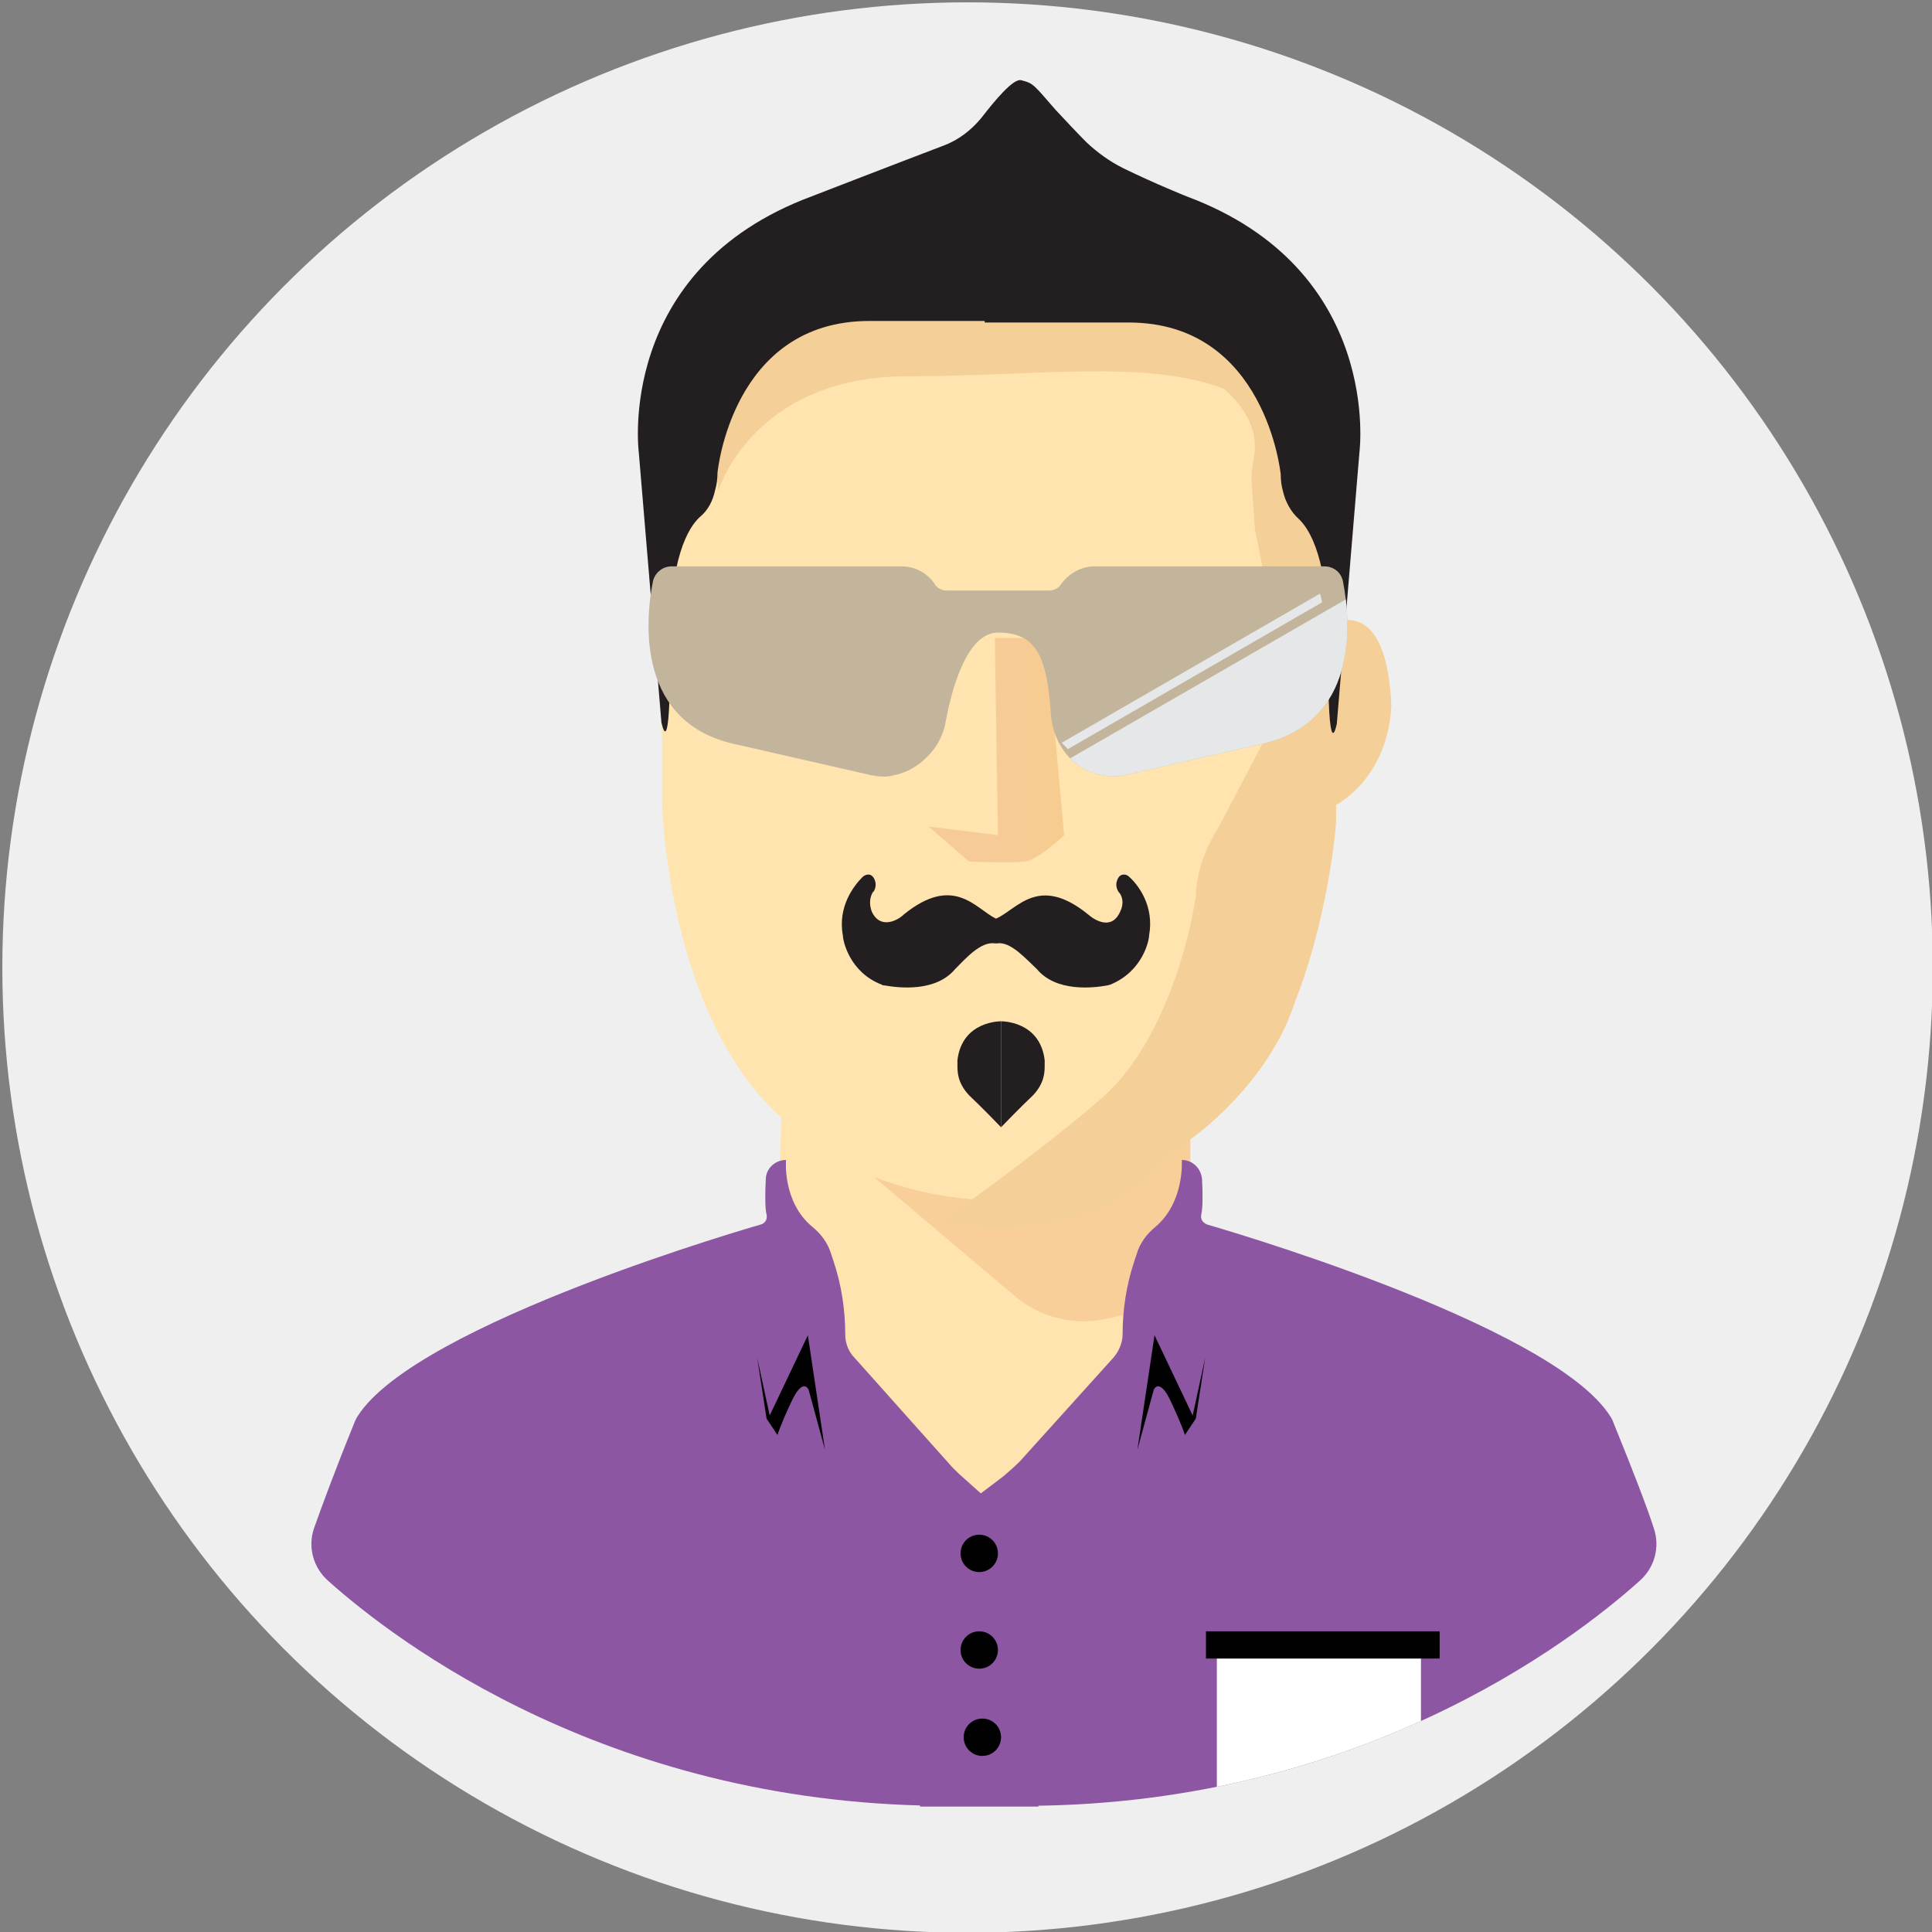<?xml version="1.0" encoding="utf-8"?>
<!-- Generator: Adobe Illustrator 19.2.0, SVG Export Plug-In . SVG Version: 6.00 Build 0)  -->
<svg version="1.1" id="Layer_1" xmlns="http://www.w3.org/2000/svg" xmlns:xlink="http://www.w3.org/1999/xlink" x="0px" y="0px"
	 viewBox="0 0 248 248" style="enable-background:new 0 0 248 248;" xml:space="preserve">
<rect x="0" y="0" width="248" height="248" fill="#808080" stroke="none"/>
<style type="text/css">
	.st0{fill:#EFEFEF;}
	.st1{fill:#FFE4B0;}
	.st2{fill:url(#SVGID_1_);}
	.st3{fill:#F8CF99;}
	.st4{clip-path:url(#XMLID_2_);fill:#FFFFFF;}
	.st5{fill:#8C56A3;}
	.st6{fill:#010101;}
	.st7{fill:#F4CF97;}
	.st8{fill:#231F20;}
	.st9{clip-path:url(#XMLID_3_);fill:#E6E7E8;}
	.st10{fill:#939598;}
</style>
<g>
	<circle id="XMLID_35_" class="st0" cx="124.2" cy="124.2" r="123.9"/>
</g>
<g>
	<path class="st1" d="M126.4,157.5h2.8c10.2-0.2,16.7-5.5,19.4-8.3c1.2-1.2,2.5-2.2,3.9-3.2c17.7-11.9,18.5-42.5,18.5-42.5v-8.3
		c0,0,1.3-27.5-4.8-29.8c-1.6-1-1.3-5.1-1.3-5.1s-1.5-19.3-21.4-19.5h-17.3"/>
	<path class="st1" d="M129.6,157.5h-2.8c-10.2-0.2-16.7-5.5-19.4-8.3c-1.2-1.2-2.5-2.2-3.9-3.2C85.8,134.1,85,103.5,85,103.5v-8.3
		c0,0-1.3-27.5,4.8-29.8c1.6-1,1.3-5.1,1.3-5.1s1.5-19.3,21.4-19.5h17.3"/>
</g>
<linearGradient id="SVGID_1_" gradientUnits="userSpaceOnUse" x1="119.233" y1="96.274" x2="136.65" y2="96.274">
	<stop  offset="0" style="stop-color:#F6CB98"/>
	<stop  offset="0.389" style="stop-color:#F6CB98"/>
	<stop  offset="1" style="stop-color:#F7CC90"/>
</linearGradient>
<path class="st2" d="M119.2,106.1l8.9,1.1l-0.4-25.3h6.6l2.3,25.3c0,0-3.3,3.2-5.1,3.4c-1.8,0.2-7.1,0-7.1,0L119.2,106.1z"/>
<path class="st1" d="M100.3,143.1l-1,31.5l27.3,21.2l26.1-20.8v-30.6C152.8,144.4,127.8,167.3,100.3,143.1z"/>
<path class="st3" d="M112.2,151.1l18.1,15.3c3.2,2.7,7.5,3.8,11.7,2.9l10.8-2.4v-22.4C152.8,144.5,137.6,160.5,112.2,151.1z"/>
<g>
	<defs>
		<path id="XMLID_34_" d="M122.5,231.8c-43.7,0.3-71.7-21.1-80.4-28.9c-1.9-1.7-2.6-4.3-1.8-6.7c1-2.8,2.6-7.2,5.2-13.6
			c0.1-0.3,0.3-0.6,0.4-0.8c7.6-12,51.7-24.6,51.7-24.6s1-0.2,0.8-1.3c-0.2-0.7-0.2-2.8-0.1-4.5c0-1.4,1.2-2.5,2.6-2.5l0,0
			c0,0-0.5,5.4,3.4,8.6v0c1.1,0.9,2,2.1,2.4,3.5l0.3,0.9c1,3,1.5,6.2,1.5,9.4v0c0,1.1,0.4,2.2,1.2,3l12.5,14
			c0.3,0.3,0.5,0.5,0.8,0.8l2.9,2.6l2.9-2.2c0.7-0.6,1.4-1.2,2.1-1.9l12-13.3c0.7-0.8,1.2-1.9,1.2-3v0c0-3.2,0.5-6.4,1.5-9.4
			l0.3-0.9c0.4-1.4,1.3-2.6,2.4-3.5l0,0c3.8-3.2,3.4-8.6,3.4-8.6l0,0c1.4,0,2.5,1.1,2.6,2.5c0.1,1.7,0.1,3.7-0.1,4.5
			c-0.2,1,0.8,1.3,0.8,1.3s44.1,12.6,51.7,24.6c0.2,0.3,0.3,0.5,0.4,0.8c2.6,6.4,4.3,10.8,5.2,13.6c0.8,2.4,0.1,5-1.8,6.7
			c-8.8,7.9-36.7,29.3-80.4,28.9"/>
	</defs>
	<use xlink:href="#XMLID_34_"  style="overflow:visible;fill:#8C56A3;"/>
	<clipPath id="XMLID_2_">
		<use xlink:href="#XMLID_34_"  style="overflow:visible;"/>
	</clipPath>
	<rect x="156.2" y="212.8" class="st4" width="26.2" height="17.1"/>
</g>
<rect x="118.1" y="191.7" class="st5" width="15.2" height="40.2"/>
<path class="st6" d="M146,186.1l2.1-7.7c0,0,0.7-1.7,2.2,1.5c1.5,3.2,1.8,4.3,1.8,4.3l1.4-2.1l1.2-7.8l-1.6,7.4l-4.9-10.3L146,186.1
	z"/>
<path class="st6" d="M105.9,186.1l-2.1-7.7c0,0-0.7-1.7-2.2,1.5c-1.5,3.2-1.8,4.3-1.8,4.3l-1.4-2.1l-1.2-7.8l1.6,7.4l4.9-10.3
	L105.9,186.1z"/>
<circle class="st6" cx="125.7" cy="199.4" r="2.4"/>
<circle class="st6" cx="125.7" cy="211.8" r="2.4"/>
<circle class="st6" cx="126.1" cy="223" r="2.4"/>
<rect x="154.8" y="209.4" class="st6" width="30" height="3.5"/>
<path class="st7" d="M92.2,63c0,0,4.4-14.7,24.3-14.7c16.5,0,30.7-2.2,40.6,1.6c1.9,1.7,4.7,4.7,3.8,9.1c-0.2,1.1-0.3,2.3-0.2,3.4
	c0.2,3,0.4,5.6,0.4,5.6l3.9,19.2c0,0,0.5,1.8-1.8,6.1l-7,13.3c0,0-2.6,3.7-2.7,8.5c-0.8,5.3-4,18.7-12,25.8c-8,7-20.8,16-20.8,16
	s6.2,1.6,12.6,0.4c8.9-1.8,10.3-2.7,15.8-8c2.2-2,3.9-3.2,3.9-3.2s9.9-6.9,13.3-17.7c3.2-8,4.9-18.3,5.2-22.9l0.1-33.4l-4.8-31.3
	l-25.3-11l-22.9-1.4l-12,2.6l-16,11.2L92.2,63z"/>
<path class="st7" d="M171.5,79.8l-0.5,23.8c0,0,7-3.1,7.6-12.9C178.4,85.1,177,78.3,171.5,79.8z"/>
<path class="st8" d="M126.4,41.2c0,0,0,0-14.8,0c-17.7,0-19.5,19.5-19.5,19.5c0,0.8-0.1,1.5-0.3,2.2c-0.3,1.4-0.9,2.6-2,3.5
	c-1.4,1.3-3.9,5.2-3.8,16.5c0.1,16-1.1,9.8-1.1,9.8L82,58.1c0,0-3.1-23.5,22.2-32.9c0,0,11.1-4.3,16.9-6.5c1.9-0.7,3.6-2,4.9-3.6
	c1.7-2.2,4.1-5.1,5.1-4.8c1.6,0.4,1.6,0.6,4.4,3.8c1.4,1.5,2.8,3,4,4.2c1.4,1.3,2.9,2.4,4.7,3.3c4.1,2,8.1,3.6,8.1,3.6
	c25.3,9.4,22.2,32.9,22.2,32.9l-2.9,34.8c0,0-1.2,6.2-1.1-9.8c0.1-11.3-2.4-15.2-3.8-16.5c-1-0.9-1.7-2.2-2-3.5
	c-0.2-0.7-0.3-1.4-0.3-2.2c0,0-1.9-19.5-19.5-19.5c-14.8,0-14.8,0-14.8,0H126.4z"/>
<g>
	<g>
		<defs>
			<path id="XMLID_39_" d="M128.1,75.8h-6.6c-0.6,0-1.2-0.3-1.5-0.8h0c-0.9-1.4-2.5-2.3-4.3-2.3H86.2c-1.2,0-2.2,0.9-2.4,2
				c-1,5.1-2.1,18.3,10.9,20.9l17.1,3.9c1,0.2,2,0.3,3,0c1.5-0.3,3.5-1.2,5.2-3.5c0.7-1,1.2-2.2,1.4-3.4c0.6-3.3,2.5-11.4,6.7-11.4
				c4.9,0,6.3,3,6.8,10.5c0.2,2.5,1.3,4.8,3.2,6.3c1.2,0.9,2.3,1.3,3.3,1.5c1,0.2,2,0.2,3,0l17.1-3.9c13-2.6,11.9-15.8,10.9-20.9
				c-0.2-1.2-1.2-2-2.4-2h-29.5c-1.7,0-3.3,0.9-4.3,2.3l0,0c-0.3,0.5-0.9,0.8-1.5,0.8H128.1"/>
		</defs>
		<use xlink:href="#XMLID_39_"  style="overflow:visible;fill:#C2B59B;"/>
		<clipPath id="XMLID_3_">
			<use xlink:href="#XMLID_39_"  style="overflow:visible;"/>
		</clipPath>
		<polygon class="st9" points="137.1,97.5 181.5,71.9 192,118.2 144.2,134.1 		"/>
		<rect x="129.2" y="85.7" transform="matrix(0.866 -0.5 0.5 0.866 -22.619 88.135)" class="st9" width="47.8" height="1.1"/>
	</g>
	<path class="st10" d="M128.1,86.3"/>
	<path class="st10" d="M128.1,86.3"/>
</g>
<path class="st8" d="M128,121.1c1.7-0.3,3.7,2,5.1,3.3c2.5,3,7.3,2.4,9,2.1c0.1,0,0.3-0.1,0.4-0.1c4.2-1.7,5-5.7,5-6.3
	c0.7-3.8-1.4-6.5-2.5-7.5c-0.3-0.3-0.6-0.4-1-0.3c-0.3,0.1-0.5,0.4-0.6,0.7c-0.2,0.5-0.1,1.1,0.2,1.5c0,0,0,0.1,0.1,0.1
	c0.5,0.7,0.5,1.6,0.1,2.4c-1.1,2.5-3.3,1.1-4.1,0.4c-6.4-5.2-9.1-0.7-11.8,0.5c0,0-0.1,0-0.1,0c-2.6-1.3-5.4-5.7-11.8-0.5
	c-0.7,0.7-3,2-4.1-0.4c-0.3-0.8-0.3-1.7,0.1-2.4c0,0,0-0.1,0.1-0.1c0.3-0.4,0.4-1,0.2-1.5c-0.1-0.3-0.3-0.6-0.6-0.7
	c-0.3-0.1-0.7,0-1,0.3c-1.1,1.1-3.2,3.8-2.5,7.5c0,0.6,0.8,4.7,5,6.3c0.1,0.1,0.3,0.1,0.4,0.1c1.7,0.3,6.5,0.9,9-2.1
	c1.3-1.3,3.3-3.6,5.1-3.3H128z"/>
<g>
	<path class="st8" d="M128.5,131.1c0,0-5-0.1-5.6,5c0,0.2,0,0.4,0,0.6c0,0.9,0,2.3,1.5,3.9c1.6,1.5,4.1,4.1,4.1,4.1"/>
	<path class="st8" d="M128.5,131.1c0,0,5-0.1,5.6,5c0,0.2,0,0.4,0,0.6c0,0.9,0,2.3-1.5,3.9c-1.6,1.5-4.1,4.1-4.1,4.1"/>
</g>
</svg>
